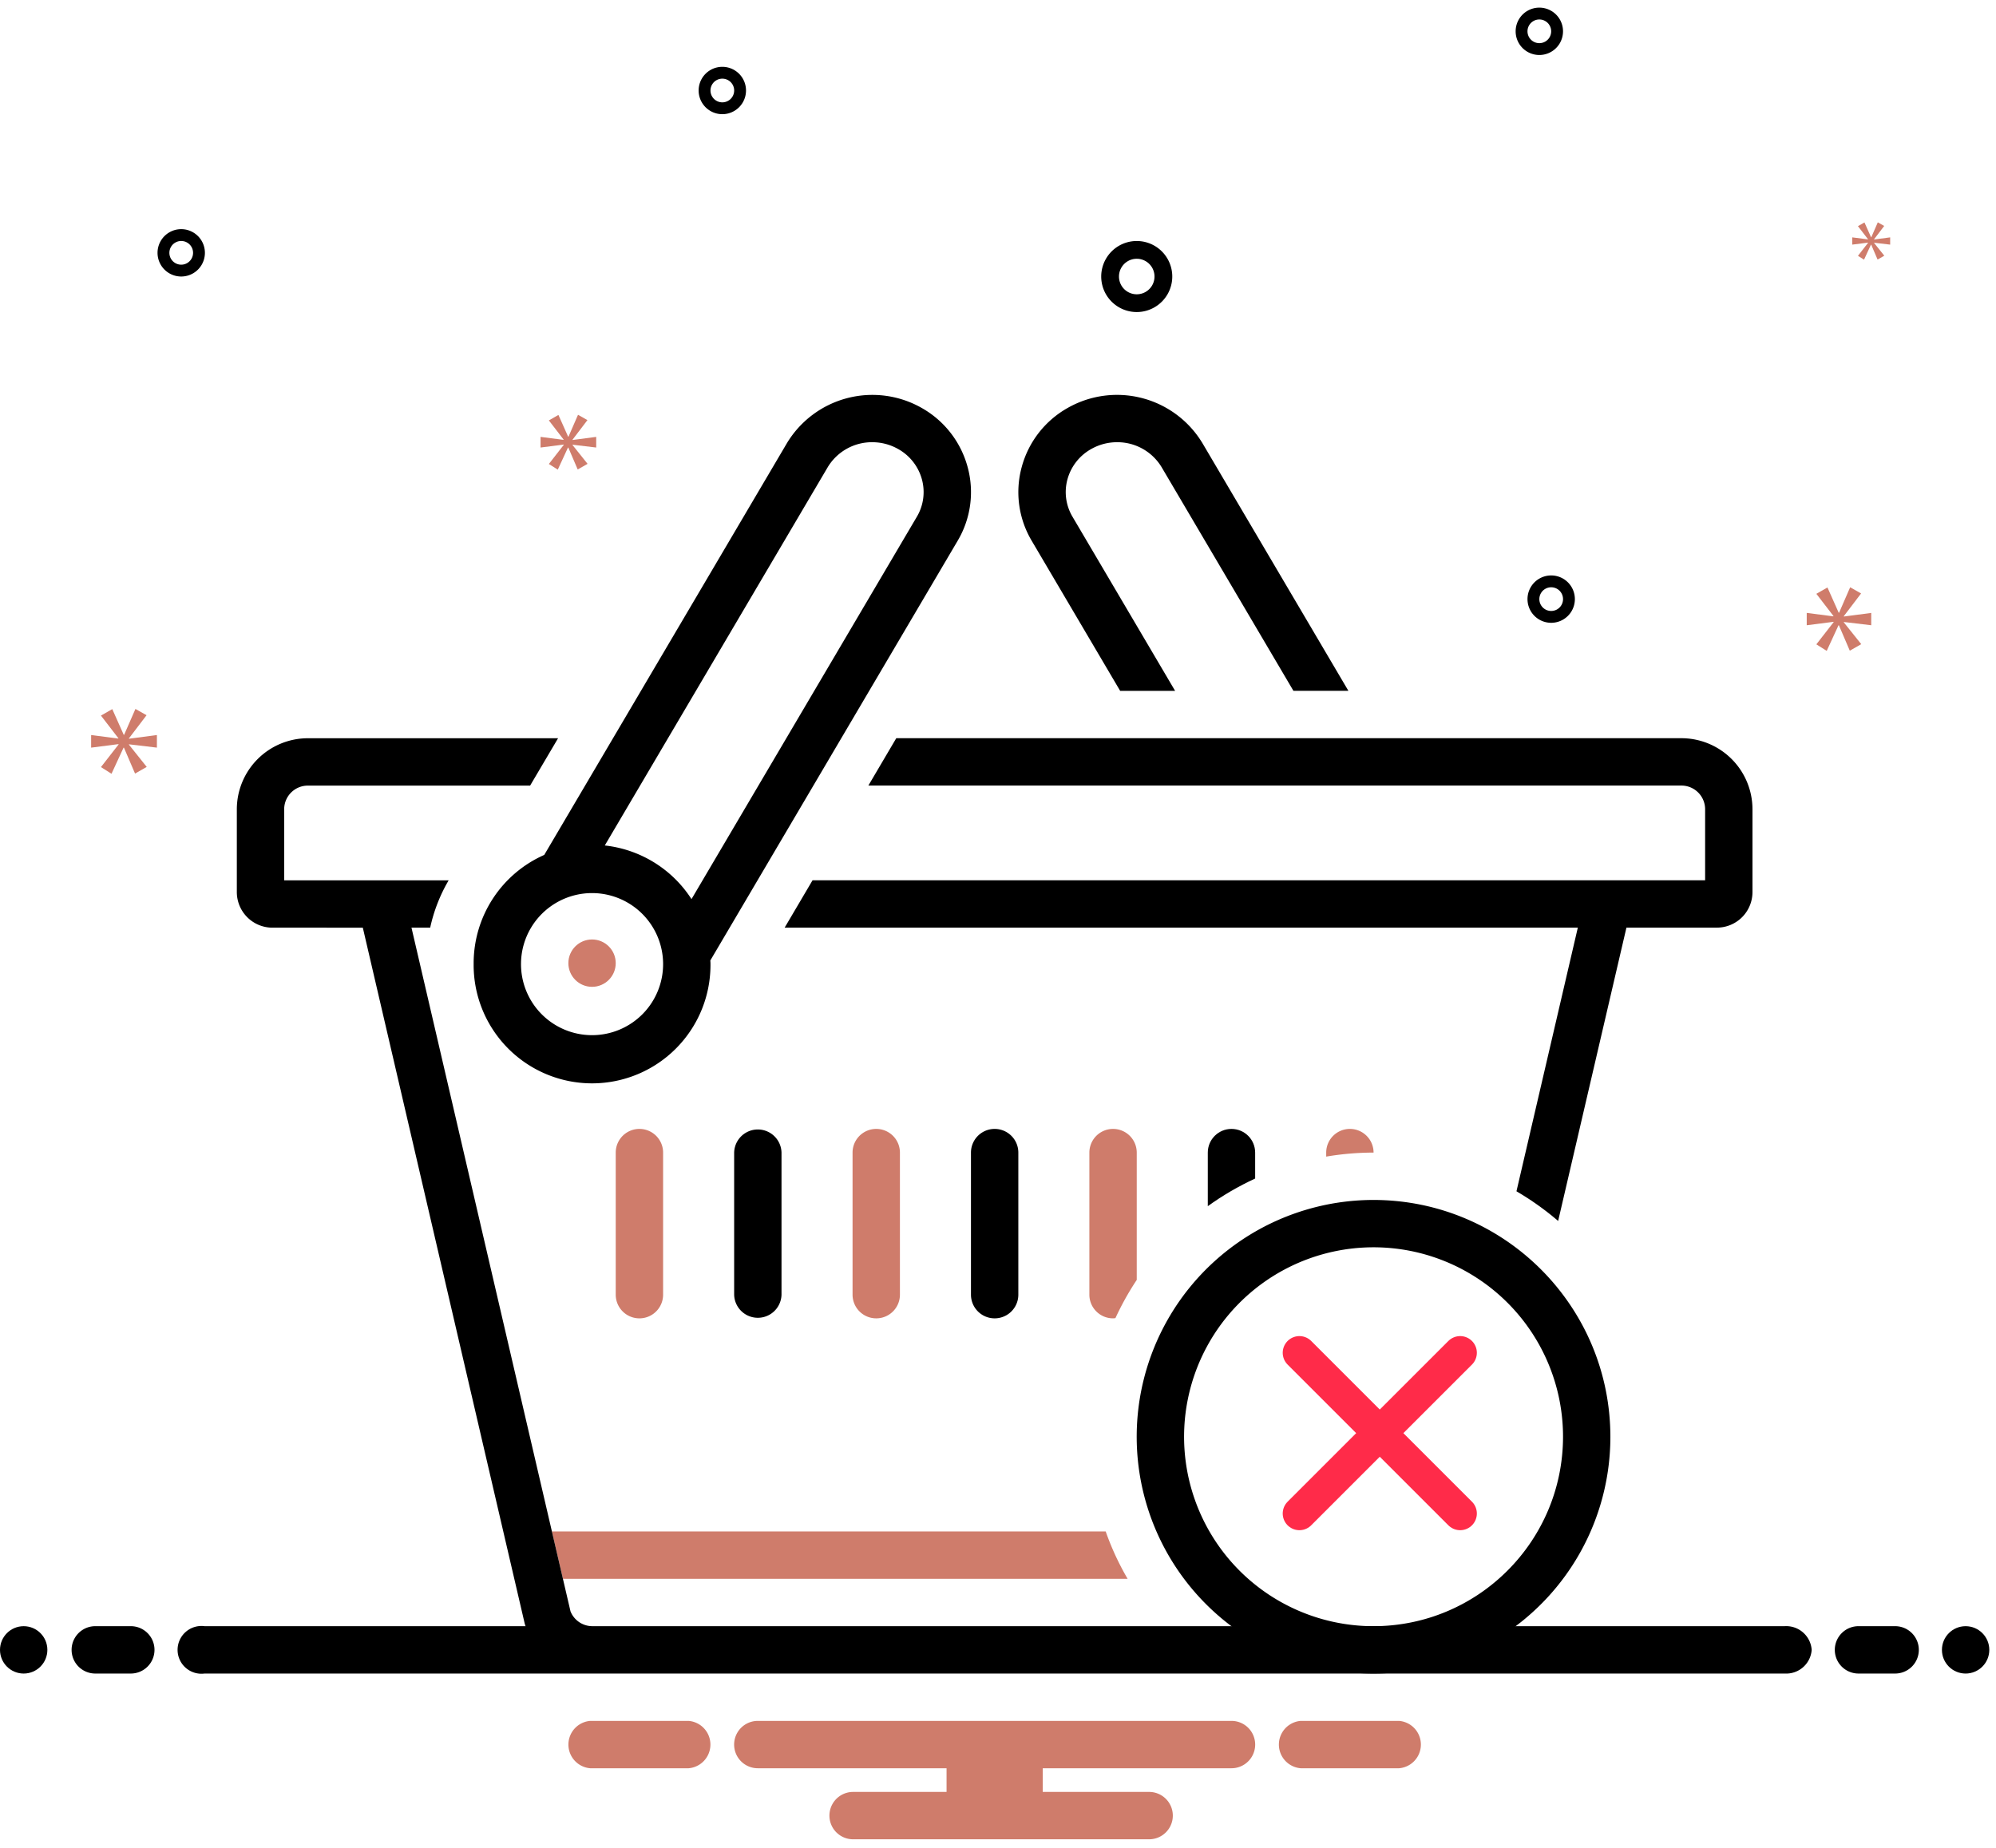 <svg xmlns="http://www.w3.org/2000/svg" width="149" height="138" viewBox="0 0 149 138">
    <g fill="none" fill-rule="evenodd">
        <path fill="#000000" fill-rule="nonzero" d="M83.618 51.58h4.103l-7.657-12.996a3.606 3.606 0 0 1-.383-2.783 3.71 3.71 0 0 1 1.78-2.278 3.91 3.91 0 0 1 1.929-.507 3.854 3.854 0 0 1 3.33 1.875l9.834 16.688h4.103l-10.89-18.483a7.446 7.446 0 0 0-10.046-2.65 7.217 7.217 0 0 0-3.455 4.44 7.114 7.114 0 0 0 .752 5.493l6.6 11.2z"/>
        <path fill="#CF7C6B" fill-rule="nonzero" d="M45.964 86.054v10.608a1.768 1.768 0 0 0 3.536 0V86.054a1.768 1.768 0 0 0-3.536 0z"/>
        <path fill="#000000" fill-rule="nonzero" d="M54.804 86.054v10.608a1.768 1.768 0 0 0 3.535 0V86.054a1.768 1.768 0 0 0-3.535 0z"/>
        <path fill="#CF7C6B" fill-rule="nonzero" d="M67.179 96.662V86.054a1.768 1.768 0 0 0-3.536 0v10.608a1.768 1.768 0 0 0 3.536 0z"/>
        <path fill="#000000" fill-rule="nonzero" d="M76.018 96.662V86.054a1.768 1.768 0 0 0-3.536 0v10.608a1.768 1.768 0 0 0 3.536 0zm49.5-41.547H66.906l-2.083 3.536h60.695a1.77 1.77 0 0 1 1.768 1.768v5.304h-66.63l-2.083 3.536h59.21l-4.58 19.684a21.314 21.314 0 0 1 3.111 2.215l5.098-21.9h6.758a2.655 2.655 0 0 0 2.651-2.651v-6.188a5.31 5.31 0 0 0-5.303-5.304zm-90.16 16.796a8.84 8.84 0 1 0 17.678 0c0-.069-.009-.135-.01-.203l18.46-31.33a7.113 7.113 0 0 0 .751-5.492 7.222 7.222 0 0 0-3.454-4.44 7.448 7.448 0 0 0-10.045 2.65L40.627 63.83a8.848 8.848 0 0 0-5.27 8.08zm26.425-37.02a3.855 3.855 0 0 1 3.33-1.875c.677 0 1.341.174 1.93.507a3.712 3.712 0 0 1 1.78 2.278c.253.941.116 1.945-.382 2.783L51.62 67.129a8.842 8.842 0 0 0-6.473-4.005l16.636-28.233zM49.5 71.91a5.304 5.304 0 1 1-10.607 0 5.304 5.304 0 0 1 10.607 0z"/>
        <circle cx="44.196" cy="71.91" r="1.768" fill="#CF7C6B" fill-rule="nonzero"/>
        <path fill="#000000" fill-rule="nonzero" d="M91.929 84.286c-.977 0-1.768.792-1.768 1.768v4c1.11-.8 2.293-1.49 3.535-2.063v-1.937c0-.976-.791-1.768-1.767-1.768z"/>
        <path fill="#CF7C6B" fill-rule="nonzero" d="M83.266 98.412c.457-.99.988-1.944 1.591-2.852v-9.506a1.768 1.768 0 0 0-3.536 0v10.608c0 .976.792 1.767 1.768 1.767.06-.002.119-.008.177-.017z"/>
        <path fill="#000000" fill-rule="nonzero" d="M102.536 89.59a17.68 17.68 0 1 0 17.678 17.68c-.01-9.76-7.919-17.67-17.678-17.68zm0 31.823a14.144 14.144 0 1 1 14.143-14.144c-.01 7.807-6.336 14.134-14.143 14.144z"/>
        <path fill="#CF7C6B" fill-rule="nonzero" d="M100.768 84.286c-.977 0-1.768.792-1.768 1.768v.3a21.249 21.249 0 0 1 3.536-.3c0-.976-.792-1.768-1.768-1.768z"/>
        <circle cx="1.768" cy="123.181" r="1.768" fill="#000000" fill-rule="nonzero"/>
        <path fill="#000000" fill-rule="nonzero" d="M9.723 121.413H7.071a1.768 1.768 0 0 0 0 3.535h2.652a1.768 1.768 0 1 0 0-3.535zm131.706 0h-2.652a1.768 1.768 0 1 0 0 3.535h2.652a1.768 1.768 0 1 0 0-3.535z"/>
        <circle cx="146.732" cy="123.181" r="1.768" fill="#000000" fill-rule="nonzero"/>
        <path fill="#CF7C6B" fill-rule="nonzero" d="M104.44 128.484h-7.344a1.774 1.774 0 0 0 0 3.536h7.344a1.774 1.774 0 0 0 0-3.536zm-53.036 0H44.06a1.774 1.774 0 0 0 0 3.536h7.344a1.774 1.774 0 0 0 0-3.536zm40.525 0H56.57a1.768 1.768 0 1 0 0 3.536h14.09v1.768h-7.018a1.768 1.768 0 0 0 0 3.535H85.74a1.768 1.768 0 1 0 0-3.535H77.84v-1.768h14.09a1.768 1.768 0 0 0 0-3.536zm-7.752-10.607H42.022l-.822-3.536H82.54a20.38 20.38 0 0 0 1.636 3.536z"/>
        <path fill="#000000" fill-rule="nonzero" d="M135.241 123.18a1.906 1.906 0 0 1-2.015 1.768H15.274a1.783 1.783 0 1 1 0-3.535h23.964c-.01-.01-.01-.018-.018-.027l-.053-.177-12.083-51.948H20.33a2.66 2.66 0 0 1-2.651-2.652v-6.187a5.308 5.308 0 0 1 5.303-5.304H41.66l-2.087 3.536h-16.59a1.767 1.767 0 0 0-1.769 1.768v5.303h12.278a12.02 12.02 0 0 0-1.379 3.536h-1.396L41.2 114.34l.822 3.536.566 2.43c.266.666.91 1.103 1.626 1.106h89.012a1.906 1.906 0 0 1 2.015 1.768zM84.857 23.298a2.652 2.652 0 1 0 0-5.304 2.652 2.652 0 0 0 0 5.304zm0-3.978a1.326 1.326 0 1 1 0 2.652 1.326 1.326 0 0 1 0-2.652zM53.921 4.989a1.768 1.768 0 1 0 0 3.536 1.768 1.768 0 0 0 0-3.536zm0 2.652a.884.884 0 1 1 0-1.768.884.884 0 0 1 0 1.768zm61.874 35.322a1.768 1.768 0 1 0 0 3.536 1.768 1.768 0 0 0 0-3.536zm0 2.652a.884.884 0 1 1 0-1.768.884.884 0 0 1 0 1.768zM114.91.57a1.768 1.768 0 1 0 0 3.536 1.768 1.768 0 0 0 0-3.536zm0 2.652a.884.884 0 1 1 0-1.768.884.884 0 0 1 0 1.768zM15.296 18.877a1.768 1.768 0 1 0-3.536 0 1.768 1.768 0 0 0 3.536 0zm-2.652 0a.884.884 0 1 1 1.768 0 .884.884 0 0 1-1.768 0z"/>
        <path fill="#CF7C6B" fill-rule="nonzero" d="M9.624 55.128L10.94 53.4l-.83-.47-.845 1.935h-.027l-.857-1.922-.845.484 1.3 1.688v.027l-2.033-.262v.94l2.047-.263v.028l-1.314 1.687.788.498.9-1.95h.027l.83 1.936.872-.498-1.328-1.66v-.027l2.088.248v-.94l-2.088.276zM139.451 18.128l-.756.972.454.287.518-1.123h.015l.478 1.114.502-.286-.764-.956v-.015l1.202.143v-.542l-1.202.159v-.016l.756-.995-.477-.27-.486 1.114h-.016l-.494-1.107-.486.279.75.972v.016l-1.173-.152v.542l1.18-.151zM139.686 46.682v-.922l-2.048.271v-.027l1.29-1.695-.815-.462-.827 1.899h-.028l-.84-1.885-.829.474 1.276 1.656v.027l-1.994-.258v.922l2.007-.257v.027l-1.289 1.655.774.489.882-1.914h.026l.815 1.9.854-.488-1.302-1.629v-.027zM42.739 32.828l1.112-1.462-.702-.398-.713 1.637h-.024l-.726-1.626-.714.41 1.1 1.428v.024l-1.72-.223v.795l1.732-.221v.023l-1.112 1.427.666.422.762-1.65h.023l.702 1.637.737-.42-1.123-1.405v-.023l1.767.21v-.795l-1.767.233z"/>
        <path stroke="#FF2B49" stroke-linecap="round" stroke-linejoin="round" stroke-width="2.492" d="M109 101l-12 12M97 101l12 12"/>
    </g>
</svg>
